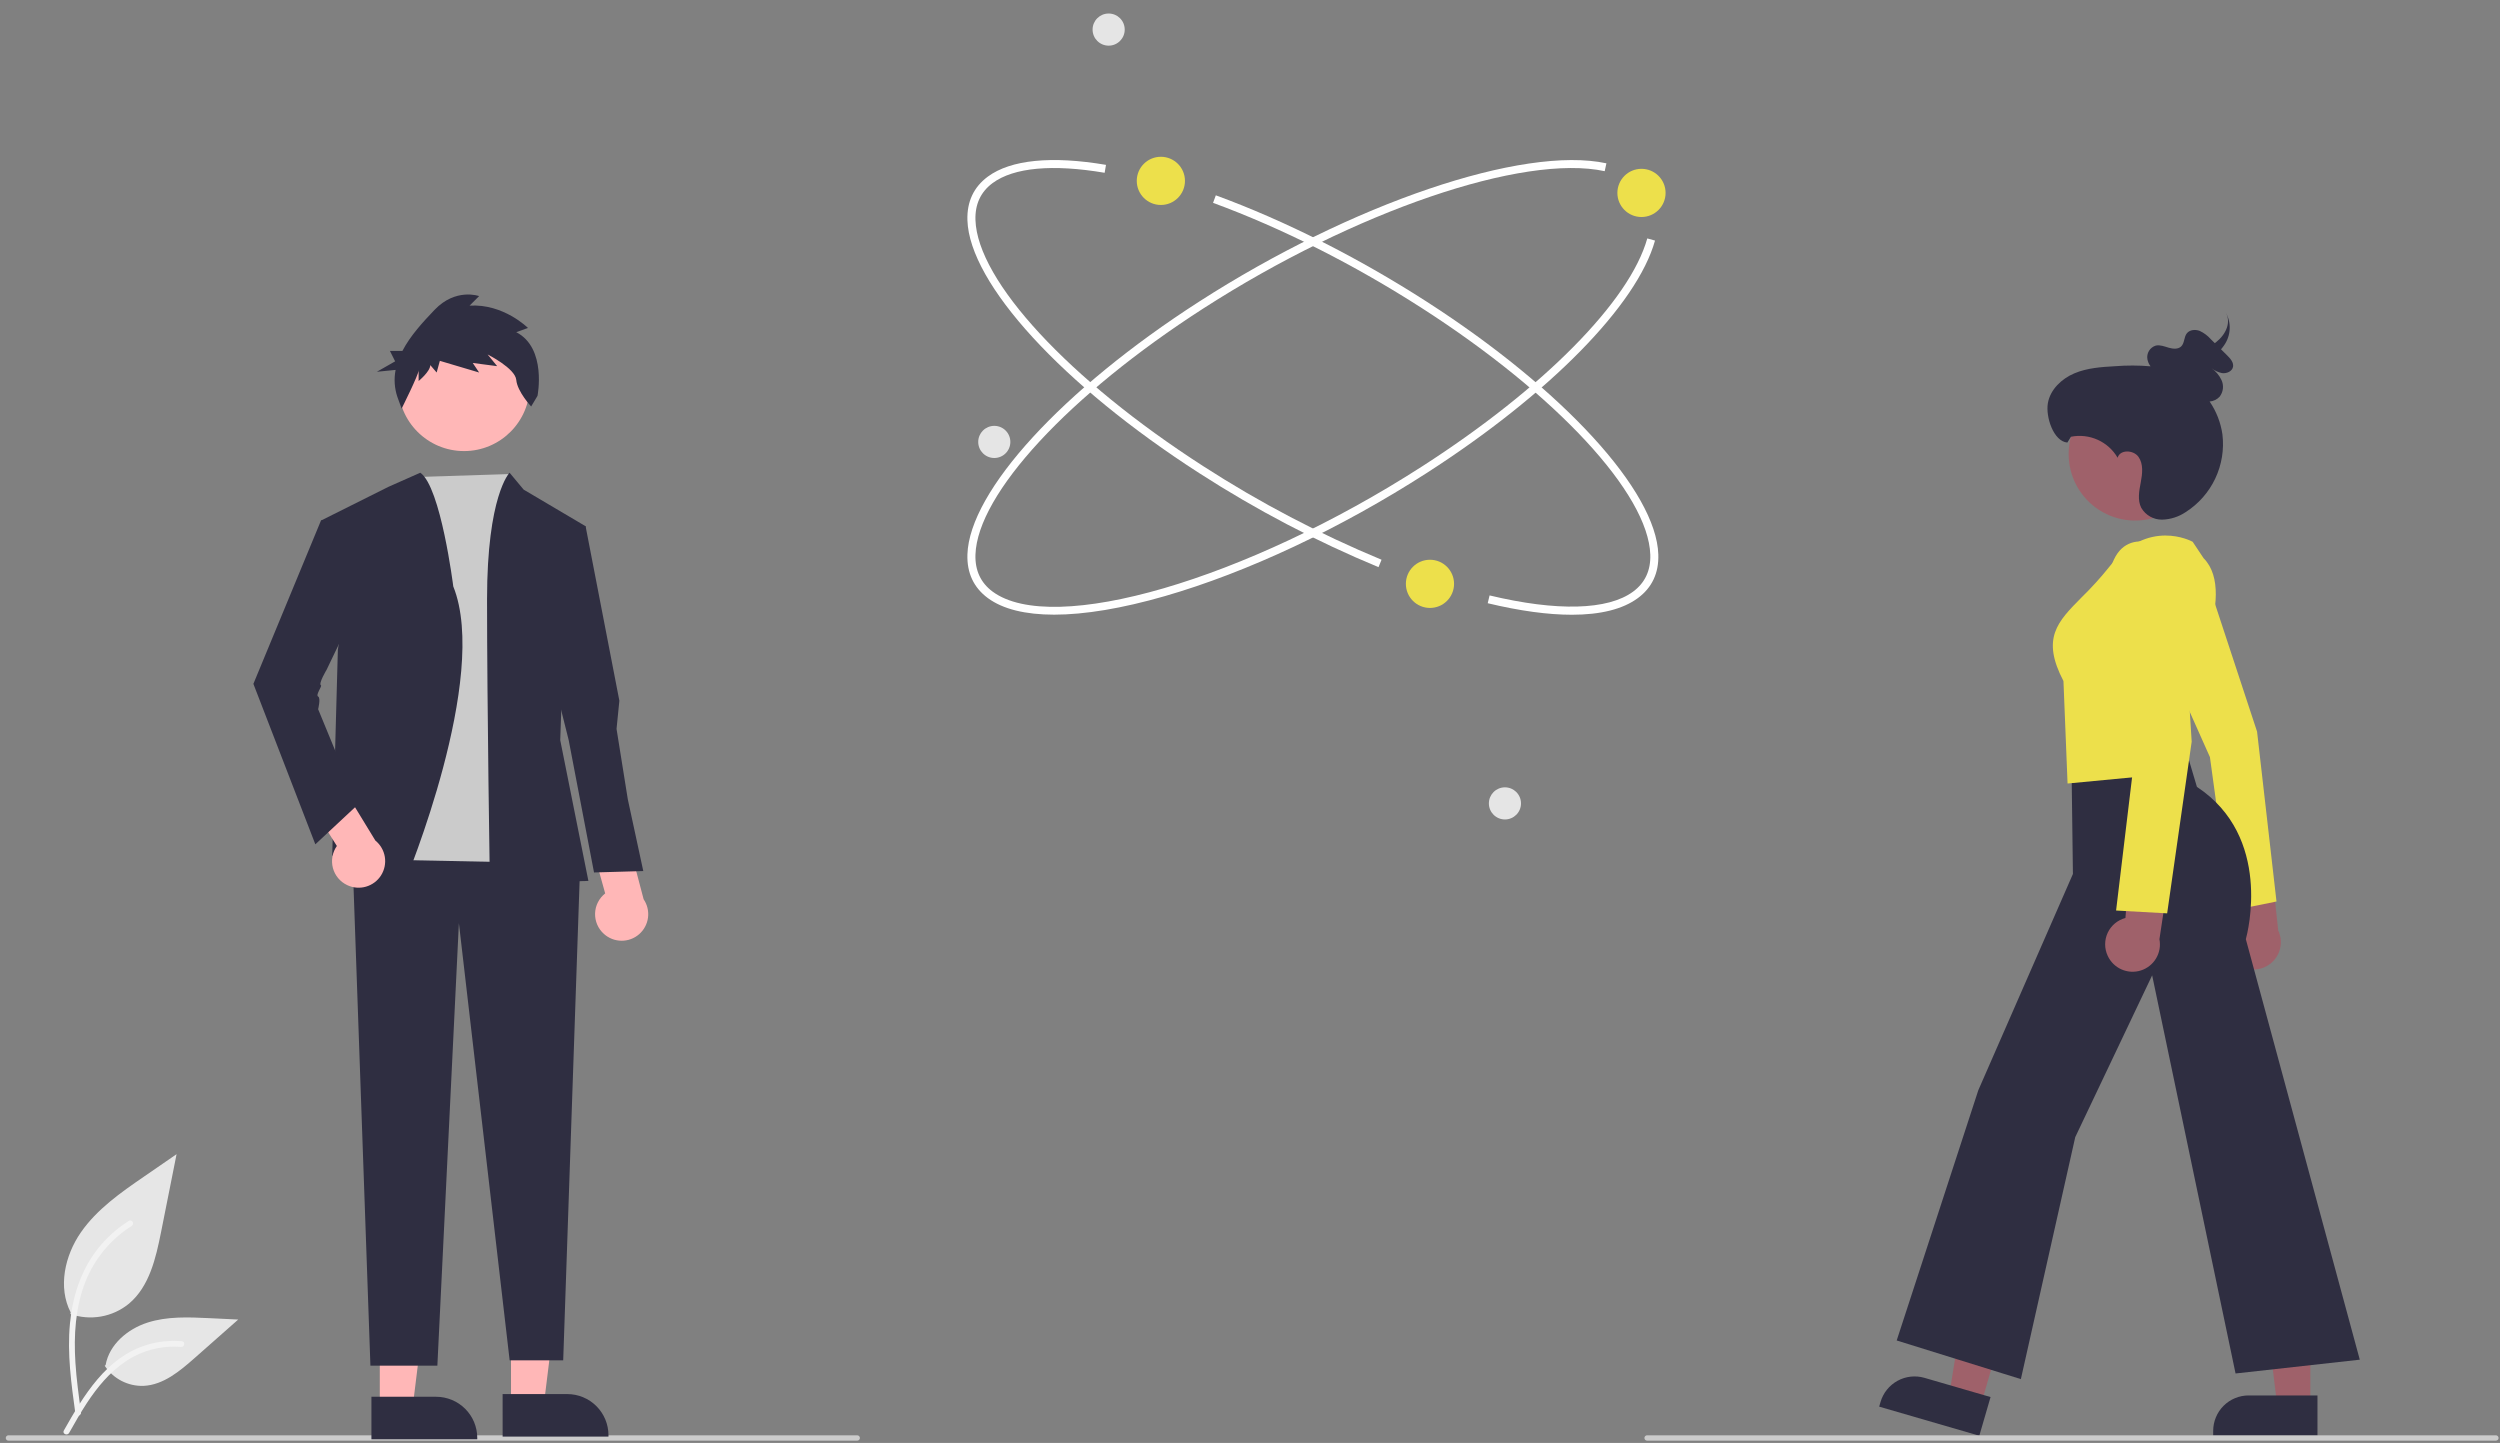 <svg width="149" height="86" viewBox="0 0 149 86" fill="none" xmlns="http://www.w3.org/2000/svg">
<rect x="0" y="0" width="149" height="86" fill="#808080" stroke="none"/>
<g clip-path="url(#clip0)">
<path d="M4.193 78.315C4.779 78.52 5.408 78.572 6.019 78.464C6.631 78.357 7.204 78.093 7.684 77.7C8.907 76.674 9.29 74.984 9.602 73.418L10.524 68.788L8.593 70.118C7.204 71.074 5.784 72.061 4.822 73.447C3.86 74.832 3.441 76.723 4.213 78.222" fill="#E6E6E6"/>
<path d="M4.492 84.243C4.249 82.472 3.998 80.678 4.169 78.888C4.321 77.298 4.806 75.746 5.793 74.472C6.317 73.798 6.955 73.22 7.678 72.764C7.866 72.646 8.04 72.944 7.852 73.063C6.602 73.853 5.634 75.02 5.09 76.395C4.488 77.925 4.392 79.592 4.495 81.217C4.558 82.2 4.691 83.176 4.825 84.151C4.835 84.195 4.829 84.241 4.806 84.281C4.784 84.32 4.747 84.35 4.704 84.363C4.66 84.375 4.613 84.369 4.573 84.346C4.533 84.324 4.504 84.287 4.492 84.243L4.492 84.243Z" fill="#F2F2F2"/>
<path d="M6.241 81.4C6.492 81.782 6.838 82.093 7.244 82.302C7.65 82.512 8.103 82.614 8.56 82.597C9.734 82.542 10.712 81.723 11.593 80.945L14.198 78.645L12.474 78.562C11.234 78.503 9.962 78.447 8.781 78.83C7.6 79.213 6.511 80.132 6.295 81.355" fill="#E6E6E6"/>
<path d="M3.804 85.26C4.975 83.189 6.332 80.888 8.758 80.153C9.432 79.949 10.139 79.876 10.841 79.937C11.062 79.957 11.007 80.297 10.786 80.278C9.61 80.181 8.436 80.491 7.461 81.158C6.524 81.796 5.794 82.683 5.176 83.624C4.798 84.2 4.459 84.801 4.12 85.401C4.012 85.593 3.695 85.454 3.804 85.26Z" fill="#F2F2F2"/>
<path d="M59.26 27.296C59.789 27.296 60.217 26.868 60.217 26.339C60.217 25.81 59.789 25.381 59.26 25.381C58.731 25.381 58.302 25.81 58.302 26.339C58.302 26.868 58.731 27.296 59.26 27.296Z" fill="#E5E5E5"/>
<path d="M82.159 33.803C78.434 32.257 74.855 30.38 71.466 28.193C63.328 22.959 57.779 16.904 57.658 13.127C57.623 12.023 58.033 11.148 58.877 10.525C60.242 9.518 62.677 9.276 65.917 9.826L65.837 10.298C62.728 9.77 60.419 9.982 59.161 10.91C58.452 11.434 58.107 12.174 58.137 13.111C58.253 16.738 63.713 22.637 71.725 27.791C75.089 29.961 78.642 31.825 82.34 33.36L82.159 33.803Z" fill="white"/>
<path d="M93.681 36.639C92.261 36.639 90.58 36.411 88.668 35.952L88.779 35.487C92.794 36.449 95.832 36.369 97.333 35.261C98.043 34.738 98.388 33.997 98.358 33.06C98.242 29.433 92.781 23.534 84.77 18.381C80.709 15.769 76.396 13.594 72.298 12.09L72.463 11.641C76.594 13.156 80.939 15.348 85.029 17.978C93.167 23.213 98.716 29.268 98.836 33.045C98.872 34.148 98.462 35.024 97.618 35.646C96.721 36.308 95.391 36.639 93.681 36.639Z" fill="white"/>
<path d="M62.828 36.634C61.113 36.634 59.77 36.305 58.877 35.646C58.033 35.023 57.623 34.148 57.658 33.044C57.779 29.267 63.328 23.212 71.466 17.978C80.561 12.127 90.771 8.66 95.742 9.734L95.64 10.202C90.782 9.152 80.724 12.592 71.725 18.38C63.713 23.534 58.253 29.433 58.137 33.059C58.107 33.997 58.452 34.737 59.161 35.261C62.756 37.912 74.244 34.561 84.77 27.79C92 23.139 97.138 17.936 98.178 14.21L98.639 14.338C97.569 18.172 92.354 23.481 85.029 28.193C79.874 31.509 74.331 34.114 69.421 35.53C66.871 36.265 64.641 36.634 62.828 36.634Z" fill="white"/>
<path d="M69.188 12.216C69.981 12.216 70.624 11.573 70.624 10.78C70.624 9.987 69.981 9.344 69.188 9.344C68.394 9.344 67.751 9.987 67.751 10.78C67.751 11.573 68.394 12.216 69.188 12.216Z" fill="#EDE04B"/>
<path d="M85.226 36.233C86.019 36.233 86.662 35.59 86.662 34.797C86.662 34.004 86.019 33.361 85.226 33.361C84.433 33.361 83.79 34.004 83.79 34.797C83.79 35.59 84.433 36.233 85.226 36.233Z" fill="#EDE04B"/>
<path d="M89.694 48.84C90.223 48.84 90.652 48.411 90.652 47.883C90.652 47.354 90.223 46.925 89.694 46.925C89.165 46.925 88.737 47.354 88.737 47.883C88.737 48.411 89.165 48.84 89.694 48.84Z" fill="#E5E5E5"/>
<path d="M66.076 2.721C66.605 2.721 67.033 2.292 67.033 1.763C67.033 1.234 66.605 0.806 66.076 0.806C65.547 0.806 65.118 1.234 65.118 1.763C65.118 2.292 65.547 2.721 66.076 2.721Z" fill="#E5E5E5"/>
<path d="M97.832 12.934C98.626 12.934 99.269 12.291 99.269 11.498C99.269 10.705 98.626 10.062 97.832 10.062C97.039 10.062 96.396 10.705 96.396 11.498C96.396 12.291 97.039 12.934 97.832 12.934Z" fill="#EDE04B"/>
<path d="M51.09 85.863H0.502C0.46 85.863 0.419 85.846 0.39 85.817C0.36 85.787 0.343 85.746 0.343 85.704C0.343 85.661 0.36 85.621 0.39 85.591C0.419 85.561 0.46 85.544 0.502 85.544H51.09C51.132 85.544 51.173 85.561 51.203 85.591C51.233 85.621 51.25 85.661 51.25 85.704C51.25 85.746 51.233 85.787 51.203 85.817C51.173 85.846 51.132 85.863 51.09 85.863Z" fill="#CBCBCB"/>
<path d="M30.456 83.726L32.412 83.726L33.343 76.18L30.455 76.18L30.456 83.726Z" fill="#FFB7B7"/>
<path d="M29.956 83.087L33.809 83.087H33.81C34.461 83.087 35.085 83.346 35.546 83.806C36.006 84.267 36.265 84.891 36.265 85.543V85.623L29.957 85.623L29.956 83.087Z" fill="#2F2E41"/>
<path d="M22.636 83.886L24.592 83.886L25.523 76.34L22.636 76.34L22.636 83.886Z" fill="#FFB7B7"/>
<path d="M22.137 83.247L25.99 83.247H25.99C26.641 83.247 27.266 83.506 27.726 83.966C28.187 84.427 28.445 85.051 28.445 85.702V85.782L22.137 85.782L22.137 83.247Z" fill="#2F2E41"/>
<path d="M34.562 51.999L33.567 81.076H30.375L27.35 55.019L26.067 81.395H22.077L20.975 50.153L33.223 49.985L34.562 51.999Z" fill="#2F2E41"/>
<path d="M24.75 28.432L30.375 28.254L31.629 51.412L22.736 51.234L24.75 28.432Z" fill="#CBCBCB"/>
<path d="M29.196 52.67L35.068 52.502L33.39 44.113L33.558 39.248L34.9 31.362L31.209 29.181L30.37 28.174C30.37 28.174 29.028 29.516 29.028 35.724C29.028 41.932 29.196 52.67 29.196 52.67Z" fill="#2F2E41"/>
<path d="M24.162 52.502C24.162 52.502 29.196 40.383 27.015 34.95C27.015 34.95 26.272 29.013 25.049 28.174L23.156 29.013L19.129 31.026L20.639 35.221L20.136 38.744L19.8 50.992L24.162 52.502Z" fill="#2F2E41"/>
<path d="M20.693 52.753C20.485 52.655 20.3 52.513 20.153 52.336C20.006 52.159 19.899 51.953 19.84 51.73C19.782 51.508 19.773 51.275 19.814 51.049C19.854 50.822 19.945 50.608 20.077 50.42L18.162 47.378L19.727 45.763L22.372 50.097C22.672 50.341 22.873 50.687 22.936 51.069C22.998 51.451 22.919 51.843 22.712 52.171C22.505 52.498 22.185 52.738 21.813 52.845C21.441 52.953 21.042 52.92 20.693 52.753V52.753Z" fill="#FFB7B7"/>
<path d="M35.991 55.659C35.82 55.506 35.684 55.317 35.593 55.105C35.503 54.894 35.46 54.665 35.467 54.435C35.474 54.205 35.532 53.98 35.636 53.775C35.74 53.57 35.888 53.39 36.069 53.248L35.105 49.785L37.066 48.685L38.36 53.595C38.578 53.915 38.671 54.304 38.622 54.688C38.572 55.072 38.384 55.425 38.092 55.679C37.8 55.934 37.425 56.072 37.038 56.068C36.651 56.065 36.278 55.919 35.991 55.659H35.991Z" fill="#FFB7B7"/>
<path d="M20.975 30.691L19.129 31.027L15.102 40.758L18.794 50.321L21.31 47.972L18.961 42.268C18.961 42.268 19.129 41.597 18.961 41.513C18.794 41.429 19.208 40.889 19.129 40.847C18.961 40.758 19.465 39.919 19.465 39.919L21.478 35.724L20.975 30.691Z" fill="#2F2E41"/>
<path d="M33.055 31.362H34.901L36.914 41.764L36.746 43.442L37.417 47.636L38.34 51.915L35.404 51.999L33.894 44.113L32.551 38.744L33.055 31.362Z" fill="#2F2E41"/>
<path d="M27.657 26.884C29.821 26.884 31.576 25.129 31.576 22.964C31.576 20.8 29.821 19.045 27.657 19.045C25.492 19.045 23.737 20.8 23.737 22.964C23.737 25.129 25.492 26.884 27.657 26.884Z" fill="#FFB7B7"/>
<path d="M30.77 19.798L31.466 19.545C31.466 19.545 30.011 18.09 27.986 18.216L28.556 17.647C28.556 17.647 27.164 17.141 25.898 18.469C25.233 19.168 24.464 19.989 23.984 20.914H23.239L23.55 21.536L22.461 22.158L23.578 22.046C23.473 22.583 23.509 23.139 23.684 23.657L23.937 24.353C23.937 24.353 24.95 22.329 24.95 22.076V22.708C24.95 22.708 25.645 22.139 25.645 21.759L26.025 22.202L26.215 21.506L28.556 22.202L28.176 21.633L29.631 21.823L29.062 21.127C29.062 21.127 30.707 21.949 30.77 22.645C30.833 23.341 31.656 24.227 31.656 24.227L32.035 23.594C32.035 23.594 32.605 20.747 30.77 19.798Z" fill="#2F2E41"/>
<path d="M120.2 76.363L117.398 75.549L116.174 83.136L118.073 83.688L120.2 76.363Z" fill="#9F616A"/>
<path d="M111.999 83.836L112.08 83.558C112.236 83.02 112.6 82.567 113.091 82.297C113.581 82.027 114.159 81.963 114.697 82.119L118.637 83.264L117.967 85.57L111.999 83.836H111.999Z" fill="#2F2E41"/>
<path d="M137.697 76.106L134.779 76.106L135.72 83.733L137.697 83.734L137.697 76.106Z" fill="#9F616A"/>
<path d="M131.906 85.569L131.906 85.28C131.906 85.002 131.96 84.728 132.067 84.472C132.173 84.215 132.328 83.983 132.524 83.787C132.721 83.59 132.953 83.435 133.21 83.329C133.466 83.223 133.74 83.168 134.018 83.168L138.121 83.168L138.121 85.569L131.906 85.569Z" fill="#2F2E41"/>
<path d="M135.014 57.623C135.404 57.436 135.704 57.102 135.847 56.694C135.991 56.286 135.966 55.838 135.78 55.448L135.227 50.242L132.473 49.065L133.499 54.737C133.133 54.946 132.862 55.29 132.744 55.695C132.625 56.101 132.669 56.536 132.865 56.91C133.061 57.284 133.395 57.567 133.795 57.7C134.196 57.833 134.633 57.805 135.014 57.623Z" fill="#9F616A"/>
<path d="M134.521 43.603L131.29 33.793C131.222 33.681 130.418 32.415 128.666 32.953C128.473 33.008 128.293 33.101 128.137 33.228C127.982 33.355 127.854 33.513 127.762 33.691C127.249 34.674 127.727 36.192 127.729 36.2L131.708 45.115L131.712 45.124L132.967 54.279L135.679 53.729L134.521 43.603Z" fill="#EDE04B"/>
<path d="M113.043 79.892L117.907 64.979L123.546 52.089L123.465 45.837L130.157 44.277L130.936 46.897C135.443 49.871 133.958 55.592 133.852 55.975L140.643 81.037L133.239 81.859L128.268 58.131L123.685 67.772L120.444 82.195L113.043 79.892Z" fill="#2F2E41"/>
<path d="M122.982 40.59C121.652 38.039 122.614 37.068 124.068 35.599C124.663 35.019 125.221 34.403 125.739 33.753C128.008 30.835 130.642 32.268 130.668 32.283L130.683 32.291L131.334 33.268C133.478 35.426 130.226 41.356 129.979 41.798L130.142 46.039L123.227 46.697L122.982 40.59Z" fill="#EDE04B"/>
<path d="M127.254 31.025C129.442 31.025 131.216 29.251 131.216 27.063C131.216 24.875 129.442 23.102 127.254 23.102C125.066 23.102 123.292 24.875 123.292 27.063C123.292 29.251 125.066 31.025 127.254 31.025Z" fill="#9F616A"/>
<path d="M125.617 56.962C125.783 57.325 126.076 57.615 126.441 57.777C126.806 57.938 127.217 57.961 127.598 57.839C127.978 57.718 128.3 57.461 128.504 57.118C128.708 56.774 128.778 56.368 128.702 55.976L129.485 50.8L127.118 48.965L126.676 54.711C126.447 54.772 126.234 54.882 126.051 55.033C125.869 55.185 125.722 55.375 125.621 55.589C125.52 55.804 125.468 56.038 125.467 56.275C125.466 56.512 125.518 56.747 125.617 56.962V56.962Z" fill="#9F616A"/>
<path d="M126.119 54.267L127.236 44.962L125.643 35.333C125.64 35.266 125.56 33.669 126.345 32.803C126.492 32.64 126.67 32.508 126.87 32.417C127.07 32.325 127.286 32.276 127.506 32.272C129.496 32.184 129.972 33.842 129.976 33.859L130.624 44.203L129.162 54.436L126.119 54.267Z" fill="#EDE04B"/>
<path d="M123.214 26.377L123.429 26.03C123.966 25.923 124.522 25.986 125.021 26.211C125.519 26.435 125.936 26.809 126.211 27.282C126.347 26.78 127.156 26.806 127.455 27.231C127.754 27.655 127.688 28.229 127.591 28.739C127.494 29.25 127.384 29.804 127.62 30.267C127.745 30.483 127.926 30.662 128.144 30.786C128.361 30.91 128.607 30.973 128.857 30.971C129.359 30.959 129.847 30.803 130.263 30.524C131.029 30.036 131.641 29.342 132.029 28.522C132.417 27.701 132.565 26.788 132.456 25.887C132.355 25.185 132.094 24.516 131.694 23.931C131.923 23.913 132.137 23.809 132.293 23.639C132.4 23.499 132.467 23.332 132.486 23.156C132.504 22.981 132.474 22.803 132.398 22.644C132.265 22.365 132.063 22.125 131.81 21.946C131.992 22.091 132.205 22.191 132.432 22.237C132.712 22.277 133.038 22.132 133.089 21.862C133.137 21.606 132.931 21.372 132.741 21.184C132.618 21.062 132.495 20.94 132.372 20.818C132.436 20.746 132.495 20.669 132.55 20.59C132.755 20.302 132.873 19.961 132.889 19.608C132.906 19.255 132.82 18.905 132.642 18.599C132.994 19.201 132.685 19.918 132.064 20.406C132.044 20.421 132.021 20.435 132.001 20.45L131.765 20.217C131.581 20.008 131.355 19.839 131.102 19.721C130.841 19.621 130.508 19.651 130.338 19.863C130.156 20.09 130.207 20.451 129.994 20.651C129.808 20.826 129.504 20.796 129.253 20.723C129.002 20.649 128.742 20.541 128.489 20.596C128.318 20.647 128.172 20.759 128.08 20.91C127.987 21.062 127.954 21.243 127.987 21.418C128.016 21.569 128.079 21.711 128.173 21.832C127.471 21.773 126.766 21.77 126.064 21.826C125.238 21.872 124.394 21.929 123.633 22.251C122.871 22.574 122.194 23.215 122.053 24.03C121.912 24.846 122.39 26.305 123.214 26.377Z" fill="#2F2E41"/>
<path d="M148.755 85.863H98.167C98.125 85.863 98.084 85.846 98.054 85.817C98.024 85.787 98.007 85.746 98.007 85.704C98.007 85.661 98.024 85.621 98.054 85.591C98.084 85.561 98.125 85.544 98.167 85.544H148.755C148.797 85.544 148.838 85.561 148.867 85.591C148.897 85.621 148.914 85.661 148.914 85.704C148.914 85.746 148.897 85.787 148.867 85.817C148.838 85.846 148.797 85.863 148.755 85.863Z" fill="#CBCBCB"/>
</g>
<defs>
<clipPath id="clip0">
<rect width="148.571" height="85.058" fill="white" transform="translate(0.343 0.806)"/>
</clipPath>
</defs>
</svg>
